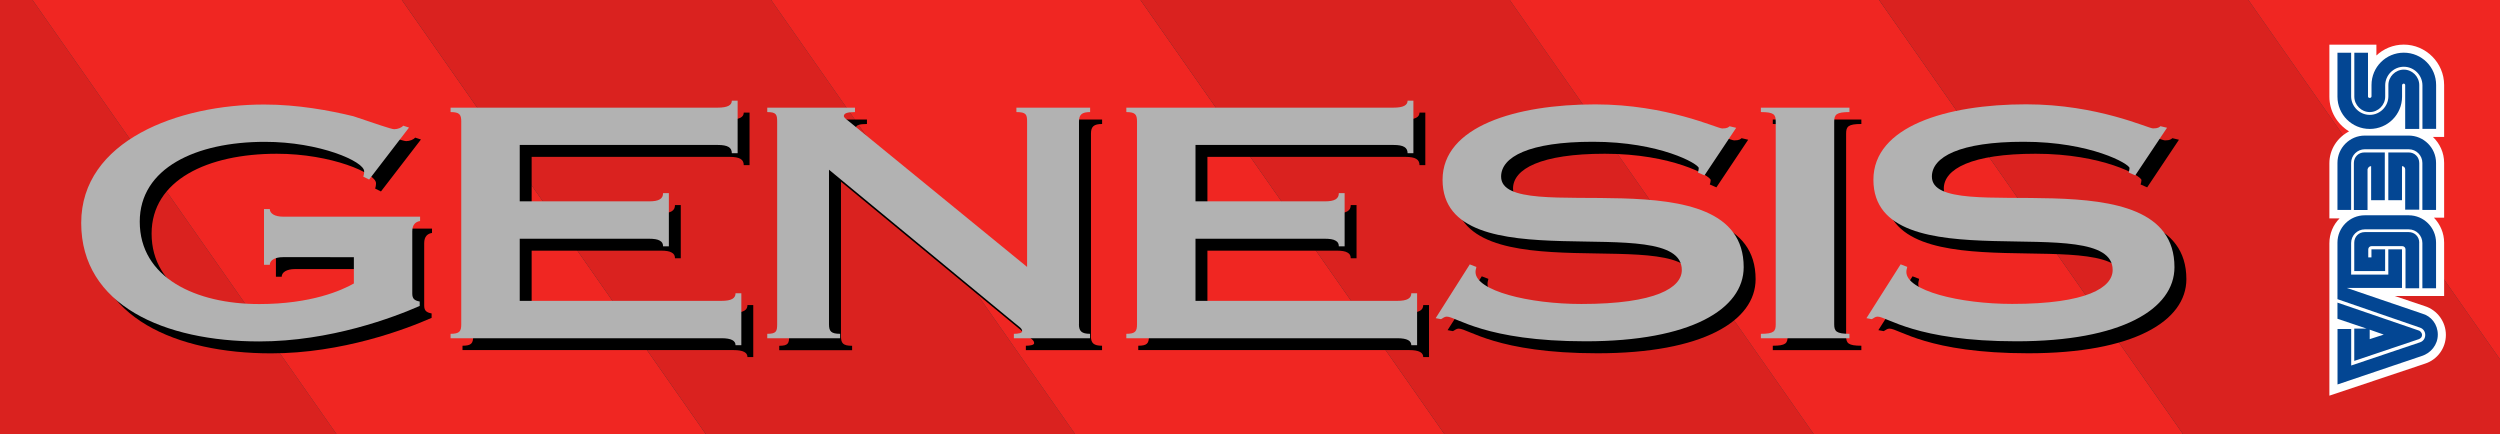 <?xml version="1.0" encoding="utf-8"?>
<!-- Generator: Adobe Illustrator 26.0.3, SVG Export Plug-In . SVG Version: 6.00 Build 0)  -->
<svg version="1.1" id="Layer_1" xmlns="http://www.w3.org/2000/svg" xmlns:xlink="http://www.w3.org/1999/xlink" x="0px" y="0px"
	 viewBox="0 0 3839 666.9" style="enable-background:new 0 0 3839 666.9;" xml:space="preserve">
<rect x="0" y="0" width="3839" height="666.9" fill="#333333" stroke="none"/>
<style type="text/css">
	.st0{clip-path:url(#SVGID_00000028314129388017887870000017320361744615739830_);fill:#F02622;}
	.st1{clip-path:url(#SVGID_00000028314129388017887870000017320361744615739830_);fill:#DA221F;}
	.st2{fill:#FFFFFF;}
	.st3{fill:#034693;}
	.st4{clip-path:url(#SVGID_00000052792033719244642460000017244878068100374919_);fill:#FF0025;}
	.st5{clip-path:url(#SVGID_00000052792033719244642460000017244878068100374919_);fill:#E8001C;}
	.st6{clip-path:url(#SVGID_00000052792033719244642460000017244878068100374919_);fill:#DA221F;}
	.st7{clip-path:url(#SVGID_00000052792033719244642460000017244878068100374919_);fill:#F02622;}
	.st8{clip-path:url(#SVGID_00000140009077020081268140000004620897880961292170_);fill:#F02622;}
	.st9{clip-path:url(#SVGID_00000140009077020081268140000004620897880961292170_);fill:#DA221F;}
	.st10{fill:#B2B2B2;}
	.st11{clip-path:url(#SVGID_00000177477038565968890760000008627749330642770318_);fill:#FF0025;}
	.st12{clip-path:url(#SVGID_00000177477038565968890760000008627749330642770318_);fill:#E8001C;}
	.st13{clip-path:url(#SVGID_00000177477038565968890760000008627749330642770318_);fill:#DA221F;}
	.st14{clip-path:url(#SVGID_00000177477038565968890760000008627749330642770318_);fill:#F02622;}
	.st15{clip-path:url(#SVGID_00000122001588754031773080000017031994450589665155_);fill:#FAD512;}
	.st16{clip-path:url(#SVGID_00000122001588754031773080000017031994450589665155_);fill:#FEBB09;}
	.st17{fill:#DA221F;}
	.st18{clip-path:url(#SVGID_00000023969983735107234720000014378328808472767400_);fill:#FAD512;}
	.st19{clip-path:url(#SVGID_00000023969983735107234720000014378328808472767400_);fill:#E8001C;}
	.st20{clip-path:url(#SVGID_00000023969983735107234720000014378328808472767400_);fill:#FEBB09;}
	.st21{clip-path:url(#SVGID_00000178171859268478807910000017491610732263719583_);fill:#FAD512;}
	.st22{clip-path:url(#SVGID_00000178171859268478807910000017491610732263719583_);fill:#FEBB09;}
	.st23{clip-path:url(#SVGID_00000171699869773275005060000010315776149365686204_);fill:#FF0025;}
	.st24{clip-path:url(#SVGID_00000171699869773275005060000010315776149365686204_);fill:#E8001C;}
	.st25{clip-path:url(#SVGID_00000171699869773275005060000010315776149365686204_);fill:#008ED6;}
	.st26{clip-path:url(#SVGID_00000171699869773275005060000010315776149365686204_);fill:#00A1F2;}
	.st27{clip-path:url(#SVGID_00000007412043834328147810000011112521743377629579_);fill:#FF0025;}
	.st28{clip-path:url(#SVGID_00000007412043834328147810000011112521743377629579_);fill:#E8001C;}
	.st29{clip-path:url(#SVGID_00000007412043834328147810000011112521743377629579_);fill:#008ED6;}
	.st30{clip-path:url(#SVGID_00000007412043834328147810000011112521743377629579_);fill:#00A1F2;}
	.st31{display:none;}
	.st32{display:inline;}
	.st33{clip-path:url(#SVGID_00000084489694322992836610000014141617453004888485_);fill:#F02622;}
	.st34{clip-path:url(#SVGID_00000084489694322992836610000014141617453004888485_);fill:#DA221F;}
	.st35{clip-path:url(#SVGID_00000132064211349106561390000008766253445266819249_);fill:#FF0025;}
	.st36{clip-path:url(#SVGID_00000132064211349106561390000008766253445266819249_);fill:#E8001C;}
	.st37{clip-path:url(#SVGID_00000132064211349106561390000008766253445266819249_);fill:#DA221F;}
	.st38{clip-path:url(#SVGID_00000132064211349106561390000008766253445266819249_);fill:#F02622;}
	.st39{clip-path:url(#SVGID_00000103258279558977384170000015320112554344910211_);fill:#F02622;}
	.st40{clip-path:url(#SVGID_00000103258279558977384170000015320112554344910211_);fill:#DA221F;}
	.st41{clip-path:url(#SVGID_00000025434886390466701060000005534186982698823358_);fill:#FF0025;}
	.st42{clip-path:url(#SVGID_00000025434886390466701060000005534186982698823358_);fill:#E8001C;}
	.st43{clip-path:url(#SVGID_00000025434886390466701060000005534186982698823358_);fill:#DA221F;}
	.st44{clip-path:url(#SVGID_00000025434886390466701060000005534186982698823358_);fill:#F02622;}
	.st45{clip-path:url(#SVGID_00000080173887835338108960000007685096121224181910_);fill:#FAD512;}
	.st46{clip-path:url(#SVGID_00000080173887835338108960000007685096121224181910_);fill:#FEBB09;}
	.st47{clip-path:url(#SVGID_00000147200209623419118040000004807052891422140044_);fill:#FAD512;}
	.st48{clip-path:url(#SVGID_00000147200209623419118040000004807052891422140044_);fill:#E8001C;}
	.st49{clip-path:url(#SVGID_00000147200209623419118040000004807052891422140044_);fill:#FEBB09;}
	.st50{clip-path:url(#SVGID_00000164511742419712978450000006146359131080970154_);fill:#FF0025;}
	.st51{clip-path:url(#SVGID_00000164511742419712978450000006146359131080970154_);fill:#E8001C;}
	.st52{clip-path:url(#SVGID_00000164511742419712978450000006146359131080970154_);fill:#FF981D;}
	.st53{clip-path:url(#SVGID_00000164511742419712978450000006146359131080970154_);fill:#FFAF22;}
	.st54{clip-path:url(#SVGID_00000164511742419712978450000006146359131080970154_);fill:#FAD512;}
	.st55{clip-path:url(#SVGID_00000164511742419712978450000006146359131080970154_);fill:#FEBB09;}
	.st56{clip-path:url(#SVGID_00000004534194000610603760000013752913196748631475_);fill:#FF0025;}
	.st57{clip-path:url(#SVGID_00000004534194000610603760000013752913196748631475_);fill:#E8001C;}
	.st58{clip-path:url(#SVGID_00000004534194000610603760000013752913196748631475_);fill:#008ED6;}
	.st59{clip-path:url(#SVGID_00000004534194000610603760000013752913196748631475_);fill:#00A1F2;}
	.st60{clip-path:url(#SVGID_00000121272381493863033210000007533530229605738112_);fill:#FF0025;}
	.st61{clip-path:url(#SVGID_00000121272381493863033210000007533530229605738112_);fill:#E8001C;}
	.st62{clip-path:url(#SVGID_00000121272381493863033210000007533530229605738112_);fill:#008ED6;}
	.st63{clip-path:url(#SVGID_00000121272381493863033210000007533530229605738112_);fill:#00A1F2;}
</style>
<g>
	<g>
		<defs>
			<rect id="SVGID_00000046329722438236230340000000673142811290030266_" width="3839" height="666.9"/>
		</defs>
		<clipPath id="SVGID_00000157286067418000681610000013741704696990175421_">
			<use xlink:href="#SVGID_00000046329722438236230340000000673142811290030266_"  style="overflow:visible;"/>
		</clipPath>
		<polygon style="clip-path:url(#SVGID_00000157286067418000681610000013741704696990175421_);fill:#DA221F;" points="
			-367.1,-595.6 -934.2,-595.6 -19,711.4 548.1,711.4 		"/>
		<polygon style="clip-path:url(#SVGID_00000157286067418000681610000013741704696990175421_);fill:#F02622;" points="200,-595.6 
			-367.1,-595.6 548.1,711.4 1115.2,711.4 		"/>
		<polygon style="clip-path:url(#SVGID_00000157286067418000681610000013741704696990175421_);fill:#DA221F;" points="767.1,-595.6 
			200,-595.6 1115.2,711.4 1682.3,711.4 		"/>
		<polygon style="clip-path:url(#SVGID_00000157286067418000681610000013741704696990175421_);fill:#F02622;" points="
			1334.3,-595.6 767.1,-595.6 1682.3,711.4 2249.4,711.4 		"/>
		<polygon style="clip-path:url(#SVGID_00000157286067418000681610000013741704696990175421_);fill:#DA221F;" points="
			1901.4,-595.6 1334.3,-595.6 2249.4,711.4 2816.5,711.4 		"/>
		<polygon style="clip-path:url(#SVGID_00000157286067418000681610000013741704696990175421_);fill:#F02622;" points="
			2468.5,-595.6 1901.4,-595.6 2816.5,711.4 3383.6,711.4 		"/>
		<polygon style="clip-path:url(#SVGID_00000157286067418000681610000013741704696990175421_);fill:#DA221F;" points="
			3035.6,-595.6 2468.5,-595.6 3383.6,711.4 3950.7,711.4 		"/>
		<polygon style="clip-path:url(#SVGID_00000157286067418000681610000013741704696990175421_);fill:#F02622;" points="
			3602.7,-595.6 3035.6,-595.6 3950.7,711.4 4517.8,711.4 		"/>
	</g>
	<g>
		<path class="st2" d="M3723.6,558.5c18.9-5.9,32.3-23.7,32.3-44.2c0-20.5-13.5-38.3-32.3-44.2l-46.4-15.6h76v-81.9
			c0-14.6-5.9-28-15.6-38.3h15.6v-84.1c0-15.6-6.5-29.6-17.2-39.9h17.2v-79.8c0-34-28-62-62-62c-16.2,0-31.3,6.5-42,16.7V68.6H3577
			v79.8c0,22.6,11.9,42,30.2,53.4c-17.8,9.2-30.2,27.5-30.2,49v84.6h15.6c-9.7,9.7-15.6,23.2-15.6,38.3v233.9L3723.6,558.5z"/>
		<g>
			<g>
				<path class="st3" d="M3636.3,148.4V81h-21v67.4c0,12.9,10.8,23.7,23.7,23.7c12.9,0,23.7-10.8,23.7-23.7v-17.3
					c0-15.6,12.9-28.6,28.6-28.6s28.6,12.9,28.6,28.6v66.8h21v-67.4c0-27.5-22.1-49.6-49.6-49.6c-27.5,0-49.6,22.1-49.6,49.6v17.2
					c0,1.6-1.1,2.7-2.7,2.7S3636.3,149.4,3636.3,148.4z"/>
				<path class="st3" d="M3693.4,130.6V198h21.6v-67.4c0-12.9-10.8-23.7-23.7-23.7c-12.9,0-23.7,10.8-23.7,23.7v17.2
					c0,15.6-12.9,28.6-28.6,28.6s-28.6-12.9-28.6-28.6V81h-21v67.4c0,27.5,22.1,49.6,49.6,49.6c27.5,0,49.6-22.1,49.6-49.6v-17.3
					c0-1.6,1.1-2.7,2.7-2.7C3692.3,128.4,3693.4,129.5,3693.4,130.6z"/>
			</g>
			<g>
				<path class="st3" d="M3715,372.6c0-9.2-7-16.2-16.2-16.2h-67.4c-9.2,0-16.2,7-16.2,16.2v43.7h47.4v-33.4h-21v12.4h-4.9v-12.4
					c0-2.7,2.2-4.9,4.9-4.9h47.4c2.7,0,4.9,2.2,4.9,4.9v59.8h21V372.6z"/>
				<path class="st3" d="M3615.2,505.2v49l99.2-33.4c2.7-1.1,4.9-3.2,4.9-6.5c0-2.7-2.2-5.4-4.3-6.5l-125.6-43.1v24.8l44.7,15.1
					h-18.9V505.2L3615.2,505.2z M3660.5,513.8l-21.6,7v-14.6L3660.5,513.8z"/>
				<path class="st3" d="M3718.7,546.7c14-4.3,24.8-17.2,24.8-32.9s-10.2-28.6-24.3-32.3l-115.3-39.3h84.6v-59.3h-21v38.8h-57.1
					v-48.5c0-11.9,9.7-21,21-21h67.4c11.9,0,21,9.7,21,21v69.5h21v-70.1c0-23.2-18.9-42-42-42h-67.4c-23.2,0-42,18.9-42,42v86.8
					l126.7,43.7c4.9,1.6,8.1,5.9,8.1,11.3c0,5.4-3.2,9.7-8.1,11.3l-105.6,35.6v-56.1h-21v85.2l0,0L3718.7,546.7z"/>
			</g>
			<g>
				<path class="st3" d="M3610.4,250.2c0-11.9,9.7-21,21-21h67.4c11.9,0,21,9.7,21,21v72.2h21v-72.2c0-23.2-18.9-42-42-42h-67.4
					c-23.2,0-42,18.9-42,42v72.2h21L3610.4,250.2L3610.4,250.2z"/>
				<path class="st3" d="M3641.1,255.1v52.3h21v-73.3h-31.3c-9.2,0-16.2,7-16.2,16.2v72.2h21v-62.5
					C3636.3,257.2,3638.4,255.1,3641.1,255.1z"/>
				<path class="st3" d="M3688.5,307.4v-52.3c2.7,0,4.9,2.2,4.9,4.9v62h21.6v-71.7c0-9.2-7-16.2-16.2-16.2h-31.3v73.3
					C3667.5,307.4,3688.5,307.4,3688.5,307.4z"/>
			</g>
		</g>
	</g>
	<g>
		<g>
			<g>
				<path d="M663.4,350.9v6.8c-6.3,1-12,4.9-12,15.6v95.8c0,7.8,3.2,10.7,11.4,12.2v6.8c-39.8,17.5-137.2,54.5-246.6,54.5
					c-145.4,0-273.2-55.5-273.2-181.9c0-126.5,149.2-181.9,280.8-181.9c51.9,0,101.2,9.2,137.2,18c33.5,11.2,58.2,19.9,62.6,19.9
					c5.7,0,11.4-2.4,13.9-5.4l8.9,2.9L585,294l-8.9-4.4c0.6-1.9,1.3-4.9,1.3-8.3c0-15.1-68.3-45.2-152.4-45.2
					c-106.2,0-192.2,40.4-192.2,122.6c0,86.1,86,126.5,183.4,126.5c79.7,0,126.5-20.9,145.4-31.6v-40.4H452.8
					c-12.6,0-20.2,4.9-20.2,11.7h-8.9v-85.6h8.9c0,6.8,7.6,11.7,20.2,11.7H663.4z"/>
				<path d="M710.2,530.9c13.9,0,16.4-3.9,16.4-14.6V205c0-10.7-2.5-14.6-16.4-14.6v-6.8h410.4c15.2,0,21.5-3.9,21.5-10.7h8.9v80.7
					h-8.9c0-8.8-6.3-12.7-21.5-12.7H816.4v86.6H1015c15.2,0,21.5-3.9,21.5-12.6h8.9v81.7h-8.9c0-3.9-1.3-6.8-5.1-8.8
					c-3.2-2-8.9-2.9-16.4-2.9H816.4v95.3h309.9c15.2,0,21.5-3.9,21.5-11.7h8.9v79.8h-8.9c0-6.8-6.3-10.7-21.5-10.7H710.2V530.9z"/>
				<path d="M1675.2,516.3c0,10.7,4.4,14.6,17.1,14.6v6.8h-117v-6.8c6.3,0,12.7-1,12.7-3.9c0-4.4-3.8-6.3-12-13.1l-284.6-234.9
					v237.4c0,10.7,3.2,14.6,17.1,14.6v6.8h-111.9v-6.8c13.9,0,15.2-3.9,15.2-14.6V205c0-10.7-1.3-14.6-15.2-14.6v-6.8h134.7v6.8
					c-12,0-17.1,1.9-17.1,6.3c0,1.5,2.5,3.9,7,7.3l274.4,224.2V205c0-10.7-1.3-14.6-16.4-14.6v-6.8h113.2v6.8
					c-12.6,0-17.1,3.9-17.1,14.6V516.3z"/>
				<path d="M1747.9,530.9c13.9,0,16.4-3.9,16.4-14.6V205c0-10.7-2.5-14.6-16.4-14.6v-6.8h410.4c15.2,0,21.5-3.9,21.5-10.7h8.9v80.7
					h-8.9c0-8.8-6.3-12.7-21.5-12.7h-304.2v86.6h198.6c15.2,0,21.5-3.9,21.5-12.6h8.9v81.7h-8.9c0-3.9-1.3-6.8-5.1-8.8
					c-3.2-2-8.9-2.9-16.4-2.9h-198.6v95.3H2164c15.2,0,21.5-3.9,21.5-11.7h8.9v79.8h-8.9c0-6.8-6.3-10.7-21.5-10.7h-416.1V530.9z"/>
				<path d="M2635.7,287.7l-10.1-4.4c0.6-2,1.3-4.4,1.3-6.8c0-6.3-59.4-40.4-162.5-40.4c-98.6,0-141,23.4-141,53.5
					c0,79.8,372.5-37,372.5,139.1c0,64.2-80.9,113.8-242.8,113.8c-154.3,0-198.6-37.9-213.1-37.9c-3.8,0-5.7,2.4-8.9,3.9l-8.2-1.5
					l52.5-82.7l10.1,3.9c0,1.9-1.3,3.9-1.3,7.8c0,28.7,81.6,49.1,162.5,49.1c115.1,0,154.3-25.3,154.3-52.1
					c0-95.3-367.4,22.9-367.4-138.6c0-81.7,111.9-115.8,234.6-115.8c110,0,187.2,37,194.8,37c8.2,0,9.5-2,11.4-3.4l10.1,2.4
					L2635.7,287.7z"/>
				<path d="M2834.9,516.3c0,10.7,3.2,14.6,23.4,14.6v6.8h-136v-6.8c20.2,0,22.8-3.9,22.8-14.6V205c0-10.7-2.5-14.6-22.8-14.6v-6.8
					h136v6.8c-20.2,0-23.4,3.9-23.4,14.6V516.3z"/>
				<path d="M3297.2,287.7l-10.1-4.4c0.6-2,1.3-4.4,1.3-6.8c0-6.3-59.4-40.4-162.5-40.4c-98.6,0-141,23.4-141,53.5
					c0,79.8,372.5-37,372.5,139.1c0,64.2-80.9,113.8-242.8,113.8c-154.3,0-198.6-37.9-213.1-37.9c-3.8,0-5.7,2.4-8.9,3.9l-8.2-1.5
					l52.5-82.7l10.1,3.9c0,1.9-1.3,3.9-1.3,7.8c0,28.7,81.6,49.1,162.5,49.1c115.1,0,154.3-25.3,154.3-52.1
					c0-95.3-367.4,22.9-367.4-138.6c0-81.7,111.9-115.8,234.6-115.8c110,0,187.2,37,194.8,37c8.2,0,9.5-2,11.4-3.4l10.1,2.4
					L3297.2,287.7z"/>
			</g>
		</g>
		<g>
			<path class="st10" d="M645.1,332.6v6.8c-6.3,1-12,4.9-12,15.6v95.8c0,7.8,3.2,10.7,11.4,12.2v6.8
				c-39.8,17.5-137.2,54.5-246.6,54.5c-145.4,0-273.2-55.5-273.2-181.9c0-126.5,149.2-181.9,280.8-181.9c51.9,0,101.2,9.2,137.2,18
				c33.5,11.2,58.2,19.9,62.6,19.9c5.7,0,11.4-2.4,13.9-5.4l8.9,2.9l-61.3,79.8l-8.9-4.4c0.6-1.9,1.3-4.9,1.3-8.3
				c0-15.1-68.3-45.2-152.4-45.2c-106.2,0-192.2,40.4-192.2,122.6c0,86.1,86,126.5,183.4,126.5c79.7,0,126.5-20.9,145.4-31.6v-40.4
				H434.5c-12.6,0-20.2,4.9-20.2,11.7h-8.9v-85.6h8.9c0,6.8,7.6,11.7,20.2,11.7H645.1z"/>
			<path class="st10" d="M691.9,512.6c13.9,0,16.4-3.9,16.4-14.6V186.7c0-10.7-2.5-14.6-16.4-14.6v-6.8h410.4
				c15.2,0,21.5-3.9,21.5-10.7h8.9v80.7h-8.9c0-8.8-6.3-12.7-21.5-12.7H798.1v86.6h198.6c15.2,0,21.5-3.9,21.5-12.6h8.9v81.7h-8.9
				c0-3.9-1.3-6.8-5.1-8.8c-3.2-2-8.9-2.9-16.4-2.9H798.1V462h309.9c15.2,0,21.5-3.9,21.5-11.7h8.9v79.8h-8.9
				c0-6.8-6.3-10.7-21.5-10.7H691.9V512.6z"/>
			<path class="st10" d="M1656.8,498c0,10.7,4.4,14.6,17.1,14.6v6.8h-117v-6.8c6.3,0,12.7-1,12.7-3.9c0-4.4-3.8-6.3-12-13.1
				L1273,260.6V498c0,10.7,3.2,14.6,17.1,14.6v6.8h-111.9v-6.8c13.9,0,15.2-3.9,15.2-14.6V186.7c0-10.7-1.3-14.6-15.2-14.6v-6.8
				h134.7v6.8c-12,0-17.1,1.9-17.1,6.3c0,1.5,2.5,3.9,7,7.3l274.4,224.2V186.7c0-10.7-1.3-14.6-16.4-14.6v-6.8h113.2v6.8
				c-12.6,0-17.1,3.9-17.1,14.6V498z"/>
			<path class="st10" d="M1729.6,512.6c13.9,0,16.4-3.9,16.4-14.6V186.7c0-10.7-2.5-14.6-16.4-14.6v-6.8H2140
				c15.2,0,21.5-3.9,21.5-10.7h8.9v80.7h-8.9c0-8.8-6.3-12.7-21.5-12.7h-304.2v86.6h198.6c15.2,0,21.5-3.9,21.5-12.6h8.9v81.7h-8.9
				c0-3.9-1.3-6.8-5.1-8.8c-3.2-2-8.9-2.9-16.4-2.9h-198.6V462h309.9c15.2,0,21.5-3.9,21.5-11.7h8.9v79.8h-8.9
				c0-6.8-6.3-10.7-21.5-10.7h-416.1V512.6z"/>
			<path class="st10" d="M2617.4,269.3l-10.1-4.4c0.6-2,1.3-4.4,1.3-6.8c0-6.3-59.4-40.4-162.5-40.4c-98.6,0-141,23.4-141,53.5
				c0,79.8,372.5-37,372.5,139.1c0,64.2-80.9,113.8-242.8,113.8c-154.3,0-198.6-37.9-213.1-37.9c-3.8,0-5.7,2.4-8.9,3.9l-8.2-1.5
				L2257,406l10.1,3.9c0,1.9-1.3,3.9-1.3,7.8c0,28.7,81.6,49.1,162.5,49.1c115.1,0,154.3-25.3,154.3-52.1
				c0-95.3-367.4,22.9-367.4-138.6c0-81.7,111.9-115.8,234.6-115.8c110,0,187.2,37,194.8,37c8.2,0,9.5-2,11.4-3.4l10.1,2.4
				L2617.4,269.3z"/>
			<path class="st10" d="M2816.6,498c0,10.7,3.2,14.6,23.4,14.6v6.8h-136v-6.8c20.2,0,22.8-3.9,22.8-14.6V186.7
				c0-10.7-2.5-14.6-22.8-14.6v-6.8h136v6.8c-20.2,0-23.4,3.9-23.4,14.6V498z"/>
			<path class="st10" d="M3278.9,269.3l-10.1-4.4c0.6-2,1.3-4.4,1.3-6.8c0-6.3-59.4-40.4-162.5-40.4c-98.6,0-141,23.4-141,53.5
				c0,79.8,372.5-37,372.5,139.1c0,64.2-80.9,113.8-242.8,113.8c-154.3,0-198.6-37.9-213.1-37.9c-3.8,0-5.7,2.4-8.9,3.9l-8.2-1.5
				l52.5-82.7l10.1,3.9c0,1.9-1.3,3.9-1.3,7.8c0,28.7,81.6,49.1,162.5,49.1c115.1,0,154.3-25.3,154.3-52.1
				c0-95.3-367.4,22.9-367.4-138.6c0-81.7,111.9-115.8,234.6-115.8c110,0,187.2,37,194.8,37c8.2,0,9.5-2,11.4-3.4l10.1,2.4
				L3278.9,269.3z"/>
		</g>
	</g>
</g>
</svg>
